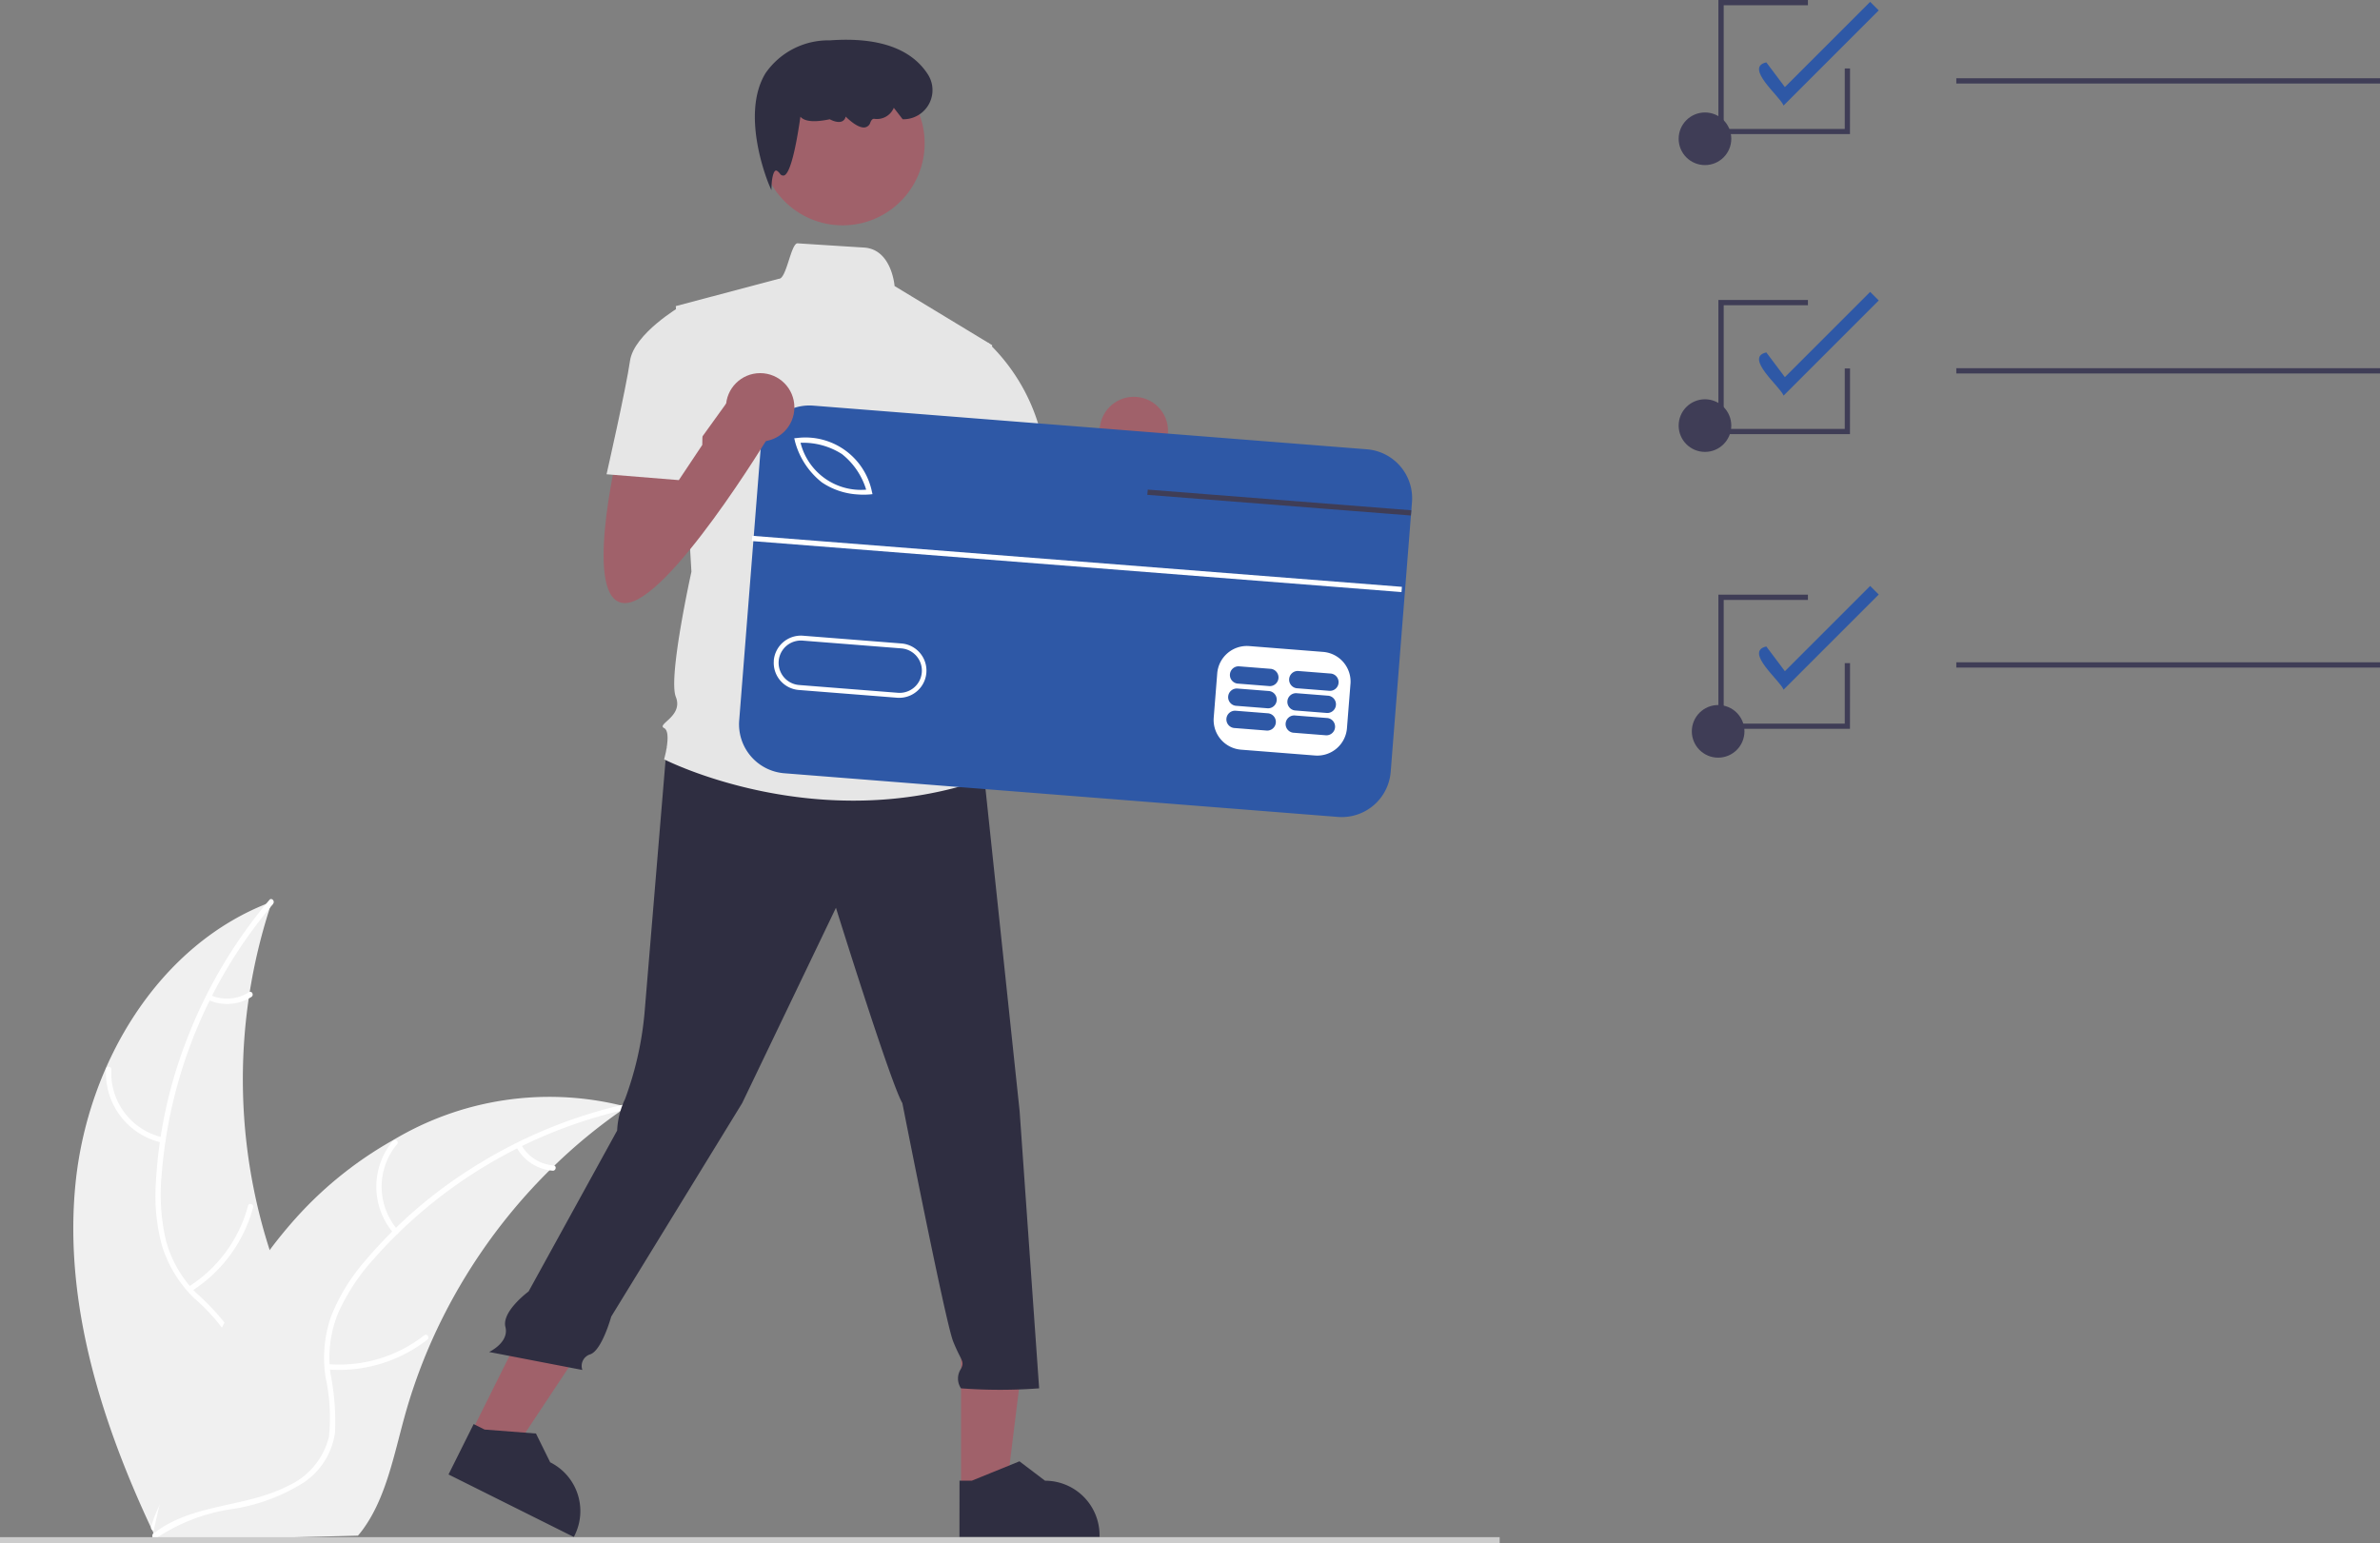 <svg id="undraw_online_payments_re_y8f2" xmlns="http://www.w3.org/2000/svg" width="125.983" height="81.69" viewBox="0 0 125.983 81.69">
  <rect x="0" y="0" width="125.983" height="81.69" fill="#808080" stroke="none"/>
  <path id="Path_6779" data-name="Path 6779" d="M175.782,514.435c.624-6.373,4.4-12.734,10.4-14.959a29.5,29.5,0,0,0,.529,20.249c1,2.494,2.365,5.164,1.555,7.724a6.6,6.6,0,0,1-3.275,3.63,19.583,19.583,0,0,1-4.738,1.593l-.314.274C177.2,527.161,175.158,520.808,175.782,514.435Z" transform="translate(-171.789 -451.739)" fill="#f0f0f0"/>
  <path id="Path_6780" data-name="Path 6780" d="M211.7,498.769a25.217,25.217,0,0,0-5.9,14.351,10.859,10.859,0,0,0,.212,3.4,6.228,6.228,0,0,0,1.624,2.847A12.893,12.893,0,0,1,209.7,521.7a3.814,3.814,0,0,1,.267,3.107,9.908,9.908,0,0,1-2.109,3.331,9.729,9.729,0,0,0-2.343,3.7c-.046.176-.316.094-.27-.081.661-2.525,3.057-4.012,4.158-6.3a3.862,3.862,0,0,0,.173-3.394,10,10,0,0,0-2.049-2.417,6.647,6.647,0,0,1-1.691-2.725,10.039,10.039,0,0,1-.342-3.375,24.465,24.465,0,0,1,1.592-7.479,25.663,25.663,0,0,1,4.42-7.513c.117-.138.309.069.192.207Z" transform="translate(-197.244 -450.913)" fill="#fff"/>
  <path id="Path_6781" data-name="Path 6781" d="M191.048,566.237a3.783,3.783,0,0,1-2.982-3.887.141.141,0,0,1,.282.007,3.5,3.5,0,0,0,2.781,3.61C191.307,566,191.224,566.274,191.048,566.237Z" transform="translate(-182.455 -505.74)" fill="#fff"/>
  <path id="Path_6782" data-name="Path 6782" d="M219.063,618.711a7.292,7.292,0,0,0,3.146-4.283c.047-.176.317-.094.27.082a7.585,7.585,0,0,1-3.283,4.45C219.043,619.056,218.91,618.807,219.063,618.711Z" transform="translate(-209.08 -550.593)" fill="#fff"/>
  <path id="Path_6783" data-name="Path 6783" d="M226.732,533.886a2.142,2.142,0,0,0,2.026-.156c.153-.1.285.151.133.249a2.4,2.4,0,0,1-2.241.177.146.146,0,0,1-.094-.176A.142.142,0,0,1,226.732,533.886Z" transform="translate(-215.583 -481.202)" fill="#fff"/>
  <path id="Path_6784" data-name="Path 6784" d="M230.543,573.956c-.094.064-.187.129-.281.2a28.2,28.2,0,0,0-3.531,2.908c-.086.081-.172.164-.256.247a29.731,29.731,0,0,0-6.225,9,28.87,28.87,0,0,0-1.474,4.132c-.533,1.951-.956,4.109-2.069,5.722a4.95,4.95,0,0,1-.373.486l-10.436.272-.072-.031-.416.03c.015-.074.032-.151.047-.225.008-.043.019-.086.028-.129s.013-.058.017-.084c0-.01,0-.019.006-.026,0-.026.011-.05.015-.074q.14-.643.29-1.287s0,0,0,0a42.456,42.456,0,0,1,3.327-9.47c.045-.089.091-.181.141-.271a27.549,27.549,0,0,1,2.376-3.817,24.333,24.333,0,0,1,1.573-1.9,20.256,20.256,0,0,1,4.968-3.928,16.083,16.083,0,0,1,12.037-1.841C230.339,573.9,230.44,573.925,230.543,573.956Z" transform="translate(-197.386 -515.354)" fill="#f0f0f0"/>
  <path id="Path_6785" data-name="Path 6785" d="M230.78,576.662a25.217,25.217,0,0,0-13.348,7.908,10.86,10.86,0,0,0-1.875,2.839,6.228,6.228,0,0,0-.418,3.251,12.89,12.89,0,0,1,.237,3.111,3.813,3.813,0,0,1-1.657,2.642,9.908,9.908,0,0,1-3.69,1.39,9.728,9.728,0,0,0-4.1,1.546c-.143.113-.309-.115-.167-.228,2.048-1.618,4.856-1.363,7.112-2.526a3.862,3.862,0,0,0,2.182-2.606,10,10,0,0,0-.181-3.163,6.646,6.646,0,0,1,.29-3.194,10.04,10.04,0,0,1,1.759-2.9,24.465,24.465,0,0,1,5.774-5.013,25.664,25.664,0,0,1,8.053-3.337c.177-.04.2.241.029.281Z" transform="translate(-197.643 -517.927)" fill="#fff"/>
  <path id="Path_6786" data-name="Path 6786" d="M291.748,594.945a3.783,3.783,0,0,1-.041-4.9c.117-.139.338.036.221.175a3.5,3.5,0,0,0,.047,4.557C292.1,594.915,291.867,595.081,291.748,594.945Z" transform="translate(-270.906 -529.648)" fill="#fff"/>
  <path id="Path_6787" data-name="Path 6787" d="M271.486,665.6a7.292,7.292,0,0,0,5.09-1.526c.143-.112.31.116.167.228a7.585,7.585,0,0,1-5.3,1.577C271.261,665.864,271.305,665.585,271.486,665.6Z" transform="translate(-254.121 -593.382)" fill="#fff"/>
  <path id="Path_6788" data-name="Path 6788" d="M344.287,591.438a2.142,2.142,0,0,0,1.712,1.1c.181.013.137.292-.043.279a2.4,2.4,0,0,1-1.9-1.208.146.146,0,0,1,.031-.2A.142.142,0,0,1,344.287,591.438Z" transform="translate(-316.7 -530.84)" fill="#fff"/>
  <path id="Path_6789" data-name="Path 6789" d="M817.5,163c-.156-.46-2.11-2.024-.912-2.287l.982,1.309,4.514-4.514.454.454Z" transform="translate(-723.089 -157.411)" fill="#2e58a6"/>
  <path id="Path_6790" data-name="Path 6790" d="M817.5,273.2c-.156-.46-2.11-2.024-.912-2.287l.982,1.309,4.514-4.514.454.454Z" transform="translate(-723.089 -252.255)" fill="#2e58a6"/>
  <path id="Path_6791" data-name="Path 6791" d="M817.5,384.965c-.156-.46-2.11-2.024-.912-2.287l.982,1.309,4.514-4.514.454.454Z" transform="translate(-723.089 -348.453)" fill="#2e58a6"/>
  <circle id="Ellipse_180" data-name="Ellipse 180" cx="1.393" cy="1.393" r="1.393" transform="translate(88.858 21.138)" fill="#3f3d56"/>
  <circle id="Ellipse_181" data-name="Ellipse 181" cx="1.393" cy="1.393" r="1.393" transform="translate(88.858 5.954)" fill="#3f3d56"/>
  <rect id="Rectangle_1750" data-name="Rectangle 1750" width="22.428" height="0.279" transform="translate(103.555 4.143)" fill="#3f3d56"/>
  <circle id="Ellipse_182" data-name="Ellipse 182" cx="1.393" cy="1.393" r="1.393" transform="translate(89.555 37.325)" fill="#3f3d56"/>
  <rect id="Rectangle_1751" data-name="Rectangle 1751" width="22.428" height="0.279" transform="translate(103.555 19.493)" fill="#3f3d56"/>
  <rect id="Rectangle_1752" data-name="Rectangle 1752" width="22.428" height="0.279" transform="translate(103.555 35.063)" fill="#3f3d56"/>
  <path id="Path_6792" data-name="Path 6792" d="M659.925,233.1H652.96V226H657.7v.279h-4.458v6.547h6.408v-3.2h.279Z" transform="translate(-561.999 -194.517)" fill="#3f3d56"/>
  <path id="Path_6793" data-name="Path 6793" d="M659.925,121.1H652.96V114H657.7v.279h-4.458v6.547h6.408v-3.2h.279Z" transform="translate(-561.999 -98.119)" fill="#3f3d56"/>
  <path id="Path_6794" data-name="Path 6794" d="M659.925,7.1H652.96V0H657.7V.279h-4.458V6.826h6.408v-3.2h.279Z" transform="translate(-561.999)" fill="#3f3d56"/>
  <path id="Path_6795" data-name="Path 6795" d="M519.893,318.122s-1.862,7.86.414,7.86,7.653-8.894,7.653-8.894l-1.862-2.275-3.341,4.639-.175-2.364Z" transform="translate(-467.444 -292.8)" fill="#a0616a"/>
  <circle id="Ellipse_183" data-name="Ellipse 183" cx="1.811" cy="1.811" r="1.811" transform="translate(58.209 21.007)" fill="#a0616a"/>
  <path id="Path_6796" data-name="Path 6796" d="M365.172,508.6h2.41l1.147-9.3h-3.558Z" transform="translate(-314.3 -429.745)" fill="#a0616a"/>
  <path id="Path_6797" data-name="Path 6797" d="M512.384,716.143H519.8v-.094a2.885,2.885,0,0,0-2.885-2.885h0l-1.354-1.027-2.526,1.027h-.647Z" transform="translate(-461.597 -634.774)" fill="#2f2e41"/>
  <path id="Path_6798" data-name="Path 6798" d="M179.038,493.056l2.157,1.076,5.178-7.807-3.183-1.589Z" transform="translate(-154.097 -417.209)" fill="#a0616a"/>
  <path id="Path_6799" data-name="Path 6799" d="M318.25,700.667l6.633,3.31.042-.084a2.886,2.886,0,0,0-1.293-3.87h0l-.753-1.524-2.719-.209L319.58,698Z" transform="translate(-294.508 -622.608)" fill="#2f2e41"/>
  <rect id="Rectangle_1753" data-name="Rectangle 1753" width="79.384" height="0.312" transform="translate(0 81.378)" fill="#ccc"/>
  <path id="Path_6800" data-name="Path 6800" d="M343.065,433.259s-.963,11.583-1.17,14.065a17.654,17.654,0,0,1-1.034,4.55,4.279,4.279,0,0,0-.414,1.655l-4.688,8.52s-1.433,1.053-1.226,1.88-.864,1.324-.864,1.324l4.937.952a.641.641,0,0,1,.414-.827c.621-.207,1.114-2,1.114-2l6.931-11.3,4.964-10.342s2.9,9.308,3.516,10.342c0,0,2.275,11.583,2.689,12.617s.621,1.034.414,1.448a.923.923,0,0,0,0,1.034,27.581,27.581,0,0,0,4.137,0l-1.034-14.685-1.862-17.581-9.515-2.9Z" transform="translate(-307.779 -393.678)" fill="#2f2e41"/>
  <circle id="Ellipse_184" data-name="Ellipse 184" cx="4.344" cy="4.344" r="4.344" transform="translate(40.258 3.242)" fill="#a0616a"/>
  <path id="Path_6801" data-name="Path 6801" d="M417.051,254.671l-5.171-3.133s-.143-1.945-1.617-2.037c-.74-.046-1.85-.116-3.515-.224-.352-.023-.59,1.9-.993,1.877L400.3,252.6l.827,14.065s-1.241,5.585-.827,6.619-1.034,1.448-.62,1.655,0,1.655,0,1.655,8.067,4.137,16.961,1.034l-.827-2.689a2.17,2.17,0,0,0-.414-2.068,1.83,1.83,0,0,0-.207-2.275s.414-1.862-.62-2.689l-.207-2.9.62-1.448Z" transform="translate(-364.527 -236.395)" fill="#e6e6e6"/>
  <path id="Path_6802" data-name="Path 6802" d="M435.529,179.868l-.121-.282c-.016-.036-1.552-3.668-.19-5.908a4.039,4.039,0,0,1,3.406-1.74c2.55-.184,4.3.421,5.189,1.8a1.543,1.543,0,0,1-1.3,2.377h-.034l-.469-.608-.027.059a.968.968,0,0,1-1.016.524c-.078-.006-.146.061-.2.2a.364.364,0,0,1-.273.253c-.337.066-.818-.359-1.033-.571a.345.345,0,0,1-.161.237c-.227.131-.58-.04-.681-.094-.807.171-1.329.126-1.553-.136-.152,1.073-.477,3-.868,3.112a.2.2,0,0,1-.213-.093c-.094-.122-.178-.183-.23-.166-.127.04-.2.459-.213.729Z" transform="translate(-394.697 -169.801)" fill="#2f2e41"/>
  <path id="Path_6803" data-name="Path 6803" d="M497.028,287.409l2.063-.335a10.073,10.073,0,0,1,2.9,5.3c.621,3.309.827,3.93.827,3.93l-4.964,1.241-2.689-5.171Z" transform="translate(-446.779 -268.925)" fill="#e6e6e6"/>
  <rect id="Rectangle_1754" data-name="Rectangle 1754" width="16.215" height="32.641" transform="translate(39.818 38.953) rotate(-85.49)" fill="#fff"/>
  <path id="Path_6804" data-name="Path 6804" d="M454.209,325.648a3.815,3.815,0,0,0-2.194-.6,3.294,3.294,0,0,0,3.474,2.482A3.818,3.818,0,0,0,454.209,325.648Z" transform="translate(-409.639 -301.607)" fill="#2e58a6"/>
  <path id="Path_6805" data-name="Path 6805" d="M450.172,400.635l-5.225-.412a1.179,1.179,0,0,0-.185,2.351h0l5.225.412a1.179,1.179,0,1,0,.185-2.351Z" transform="translate(-402.46 -366.309)" fill="#2e58a6"/>
  <path id="Path_6806" data-name="Path 6806" d="M461.884,313.2l-29.295-2.311a2.6,2.6,0,0,0-2.8,2.39l-1.127,14.272a2.6,2.6,0,0,0,2.391,2.8l29.295,2.311a2.6,2.6,0,0,0,2.8-2.39l1.071-13.565.022-.277.034-.431A2.6,2.6,0,0,0,461.884,313.2Zm-.865,12.417-.186,2.351a1.576,1.576,0,0,1-1.691,1.443l-3.919-.309a1.576,1.576,0,0,1-1.443-1.691l.186-2.351a1.577,1.577,0,0,1,1.691-1.443l3.918.309a1.578,1.578,0,0,1,1.445,1.691Zm-30.527-1.226a1.441,1.441,0,0,1,1.548-1.322l5.225.412a1.441,1.441,0,0,1-.224,2.873h0l-5.225-.412a1.44,1.44,0,0,1-1.321-1.551Zm1.119-11.629-.036-.146.15-.014a3.593,3.593,0,0,1,3.959,2.827l.034.146-.15.015a3.96,3.96,0,0,1-.639,0,3.78,3.78,0,0,1-1.892-.639,4.1,4.1,0,0,1-1.427-2.186Z" transform="translate(-389.533 -289.414)" fill="#2e58a6"/>
  <path id="Path_6807" data-name="Path 6807" d="M615.874,427.022l-1.7-.134a.459.459,0,0,0-.072.914l1.7.134a.459.459,0,1,0,.072-.914Z" transform="translate(-548.784 -389.262)" fill="#2e58a6"/>
  <path id="Path_6808" data-name="Path 6808" d="M638.379,428.8l-1.7-.134a.459.459,0,0,0-.072.914l1.7.134a.459.459,0,1,0,.072-.914Z" transform="translate(-568.154 -390.79)" fill="#2e58a6"/>
  <path id="Path_6809" data-name="Path 6809" d="M616.54,418.583l-1.7-.134a.459.459,0,0,0-.072.914l1.7.134a.459.459,0,0,0,.072-.914Z" transform="translate(-549.357 -381.999)" fill="#2e58a6"/>
  <path id="Path_6810" data-name="Path 6810" d="M639.044,420.358l-1.7-.134a.459.459,0,0,0-.072.914l1.7.134a.459.459,0,0,0,.072-.914Z" transform="translate(-568.726 -383.526)" fill="#2e58a6"/>
  <path id="Path_6811" data-name="Path 6811" d="M617.206,410.144l-1.7-.134a.459.459,0,0,0-.072.914l1.7.134a.459.459,0,0,0,.072-.914Z" transform="translate(-549.93 -374.735)" fill="#2e58a6"/>
  <path id="Path_6812" data-name="Path 6812" d="M639.71,411.919l-1.7-.134a.459.459,0,0,0-.072.914l1.7.134a.459.459,0,1,0,.072-.914Z" transform="translate(-569.299 -376.263)" fill="#2e58a6"/>
  <rect id="Rectangle_1755" data-name="Rectangle 1755" width="0.279" height="34.494" transform="translate(39.799 28.644) rotate(-85.509)" fill="#fff"/>
  <path id="Path_6813" data-name="Path 6813" d="M449.968,187.147l-.022.277-1.2-.094-12.751-1,.023-.277,12.75,1Z" transform="translate(-375.262 -160.133)" fill="#3f3d56"/>
  <path id="Path_6814" data-name="Path 6814" d="M377.893,309.122s-1.862,7.86.414,7.86,7.653-8.894,7.653-8.894l-1.862-2.275-3.341,4.639-.175-2.364Z" transform="translate(-345.225 -285.054)" fill="#a0616a"/>
  <circle id="Ellipse_185" data-name="Ellipse 185" cx="1.811" cy="1.811" r="1.811" transform="translate(38.428 19.754)" fill="#a0616a"/>
  <path id="Path_6815" data-name="Path 6815" d="M383.464,274.388l-1.241-1.241s-2.482,1.448-2.689,2.9-1.241,6-1.241,6l3.826.31,1.241-1.862Z" transform="translate(-346.186 -256.939)" fill="#e6e6e6"/>
</svg>

